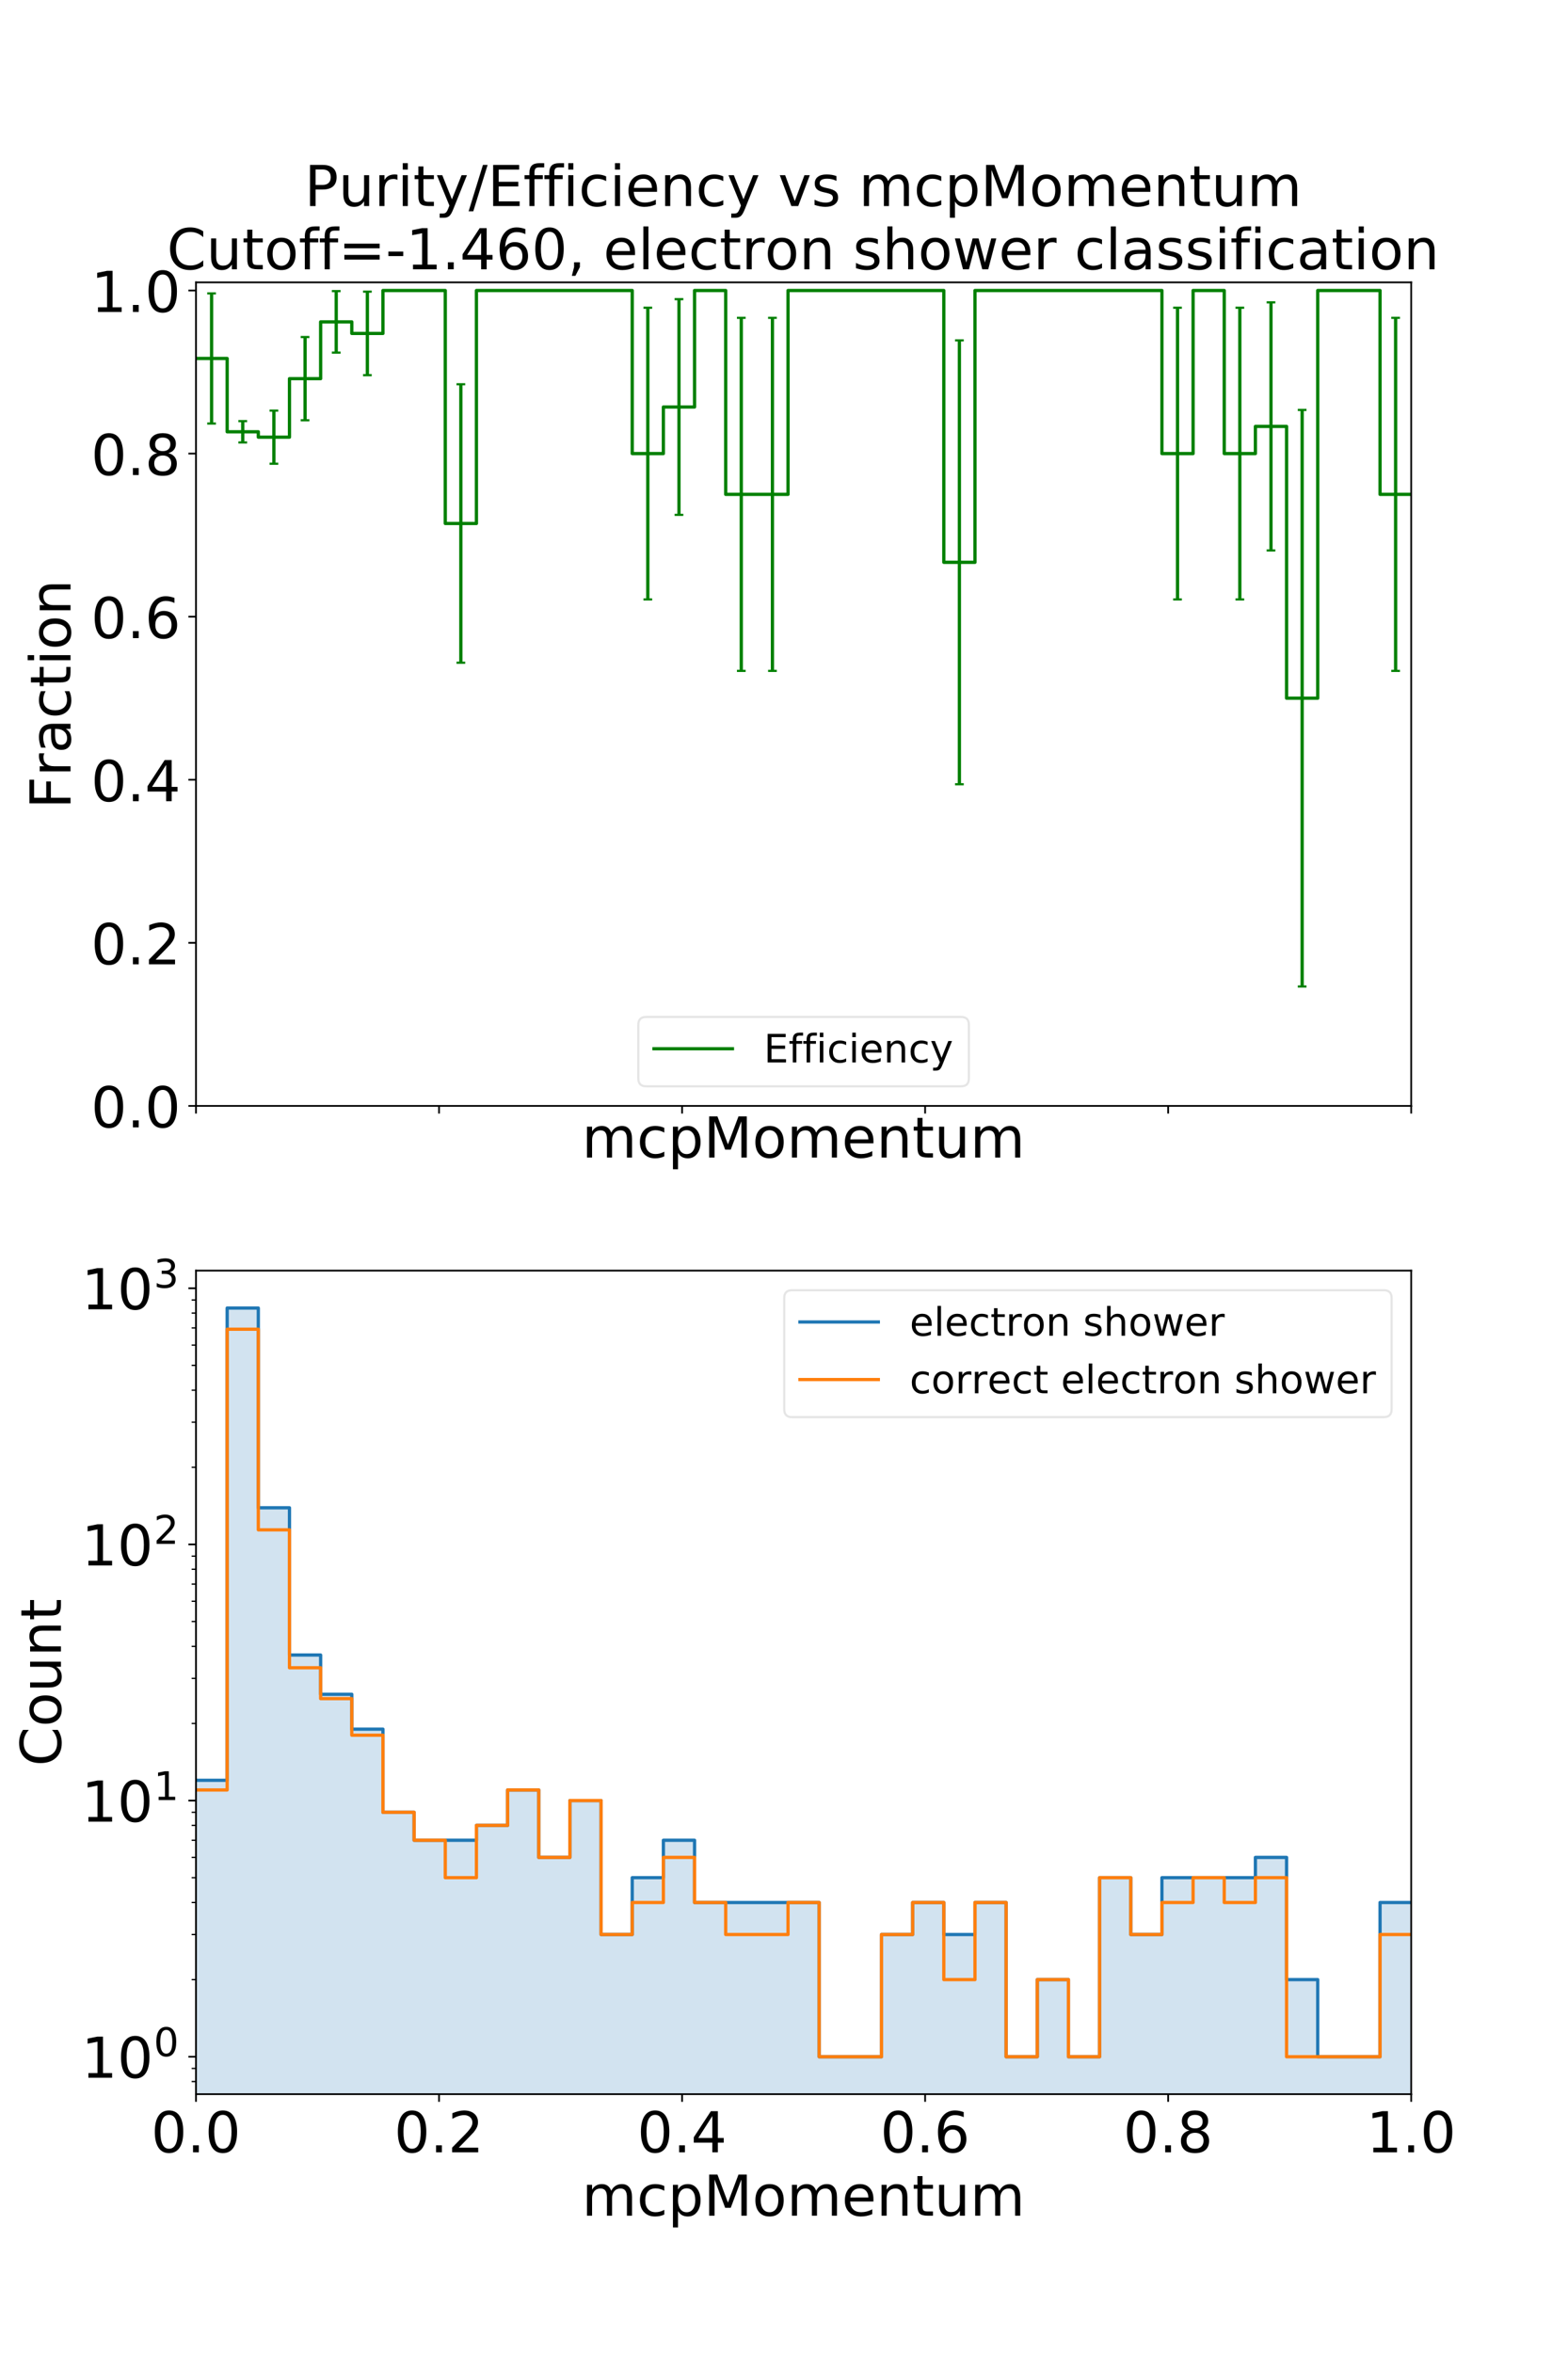 <?xml version="1.0" encoding="utf-8" standalone="no"?>
<!DOCTYPE svg PUBLIC "-//W3C//DTD SVG 1.1//EN"
  "http://www.w3.org/Graphics/SVG/1.1/DTD/svg11.dtd">
<!-- Created with matplotlib (https://matplotlib.org/) -->
<svg height="1080pt" version="1.1" viewBox="0 0 720 1080" width="720pt" xmlns="http://www.w3.org/2000/svg" xmlns:xlink="http://www.w3.org/1999/xlink">
 <defs>
  <style type="text/css">
*{stroke-linecap:butt;stroke-linejoin:round;}
  </style>
 </defs>
 <g id="figure_1">
  <g id="patch_1">
   <path d="M 0 1080 
L 720 1080 
L 720 0 
L 0 0 
z
" style="fill:#ffffff;"/>
  </g>
  <g id="axes_1">
   <g id="patch_2">
    <path d="M 90 507.6 
L 648 507.6 
L 648 129.6 
L 90 129.6 
z
" style="fill:#ffffff;"/>
   </g>
   <g id="matplotlib.axis_1">
    <g id="xtick_1">
     <g id="line2d_1">
      <defs>
       <path d="M 0 0 
L 0 3.5 
" id="m3dcb867132" style="stroke:#000000;stroke-width:0.8;"/>
      </defs>
      <g>
       <use style="stroke:#000000;stroke-width:0.8;" x="90" xlink:href="#m3dcb867132" y="507.6"/>
      </g>
     </g>
    </g>
    <g id="xtick_2">
     <g id="line2d_2">
      <g>
       <use style="stroke:#000000;stroke-width:0.8;" x="201.6" xlink:href="#m3dcb867132" y="507.6"/>
      </g>
     </g>
    </g>
    <g id="xtick_3">
     <g id="line2d_3">
      <g>
       <use style="stroke:#000000;stroke-width:0.8;" x="313.2" xlink:href="#m3dcb867132" y="507.6"/>
      </g>
     </g>
    </g>
    <g id="xtick_4">
     <g id="line2d_4">
      <g>
       <use style="stroke:#000000;stroke-width:0.8;" x="424.8" xlink:href="#m3dcb867132" y="507.6"/>
      </g>
     </g>
    </g>
    <g id="xtick_5">
     <g id="line2d_5">
      <g>
       <use style="stroke:#000000;stroke-width:0.8;" x="536.4" xlink:href="#m3dcb867132" y="507.6"/>
      </g>
     </g>
    </g>
    <g id="xtick_6">
     <g id="line2d_6">
      <g>
       <use style="stroke:#000000;stroke-width:0.8;" x="648" xlink:href="#m3dcb867132" y="507.6"/>
      </g>
     </g>
    </g>
    <g id="text_1">
     <!-- mcpMomentum -->
     <defs>
      <path d="M 52 44.188 
Q 55.375 50.25 60.062 53.125 
Q 64.75 56 71.094 56 
Q 79.641 56 84.281 50.016 
Q 88.922 44.047 88.922 33.016 
L 88.922 0 
L 79.891 0 
L 79.891 32.719 
Q 79.891 40.578 77.094 44.375 
Q 74.312 48.188 68.609 48.188 
Q 61.625 48.188 57.562 43.547 
Q 53.516 38.922 53.516 30.906 
L 53.516 0 
L 44.484 0 
L 44.484 32.719 
Q 44.484 40.625 41.703 44.406 
Q 38.922 48.188 33.109 48.188 
Q 26.219 48.188 22.156 43.531 
Q 18.109 38.875 18.109 30.906 
L 18.109 0 
L 9.078 0 
L 9.078 54.688 
L 18.109 54.688 
L 18.109 46.188 
Q 21.188 51.219 25.484 53.609 
Q 29.781 56 35.688 56 
Q 41.656 56 45.828 52.969 
Q 50 49.953 52 44.188 
z
" id="DejaVuSans-109"/>
      <path d="M 48.781 52.594 
L 48.781 44.188 
Q 44.969 46.297 41.141 47.344 
Q 37.312 48.391 33.406 48.391 
Q 24.656 48.391 19.812 42.844 
Q 14.984 37.312 14.984 27.297 
Q 14.984 17.281 19.812 11.734 
Q 24.656 6.203 33.406 6.203 
Q 37.312 6.203 41.141 7.25 
Q 44.969 8.297 48.781 10.406 
L 48.781 2.094 
Q 45.016 0.344 40.984 -0.531 
Q 36.969 -1.422 32.422 -1.422 
Q 20.062 -1.422 12.781 6.344 
Q 5.516 14.109 5.516 27.297 
Q 5.516 40.672 12.859 48.328 
Q 20.219 56 33.016 56 
Q 37.156 56 41.109 55.141 
Q 45.062 54.297 48.781 52.594 
z
" id="DejaVuSans-99"/>
      <path d="M 18.109 8.203 
L 18.109 -20.797 
L 9.078 -20.797 
L 9.078 54.688 
L 18.109 54.688 
L 18.109 46.391 
Q 20.953 51.266 25.266 53.625 
Q 29.594 56 35.594 56 
Q 45.562 56 51.781 48.094 
Q 58.016 40.188 58.016 27.297 
Q 58.016 14.406 51.781 6.484 
Q 45.562 -1.422 35.594 -1.422 
Q 29.594 -1.422 25.266 0.953 
Q 20.953 3.328 18.109 8.203 
z
M 48.688 27.297 
Q 48.688 37.203 44.609 42.844 
Q 40.531 48.484 33.406 48.484 
Q 26.266 48.484 22.188 42.844 
Q 18.109 37.203 18.109 27.297 
Q 18.109 17.391 22.188 11.75 
Q 26.266 6.109 33.406 6.109 
Q 40.531 6.109 44.609 11.75 
Q 48.688 17.391 48.688 27.297 
z
" id="DejaVuSans-112"/>
      <path d="M 9.812 72.906 
L 24.516 72.906 
L 43.109 23.297 
L 61.812 72.906 
L 76.516 72.906 
L 76.516 0 
L 66.891 0 
L 66.891 64.016 
L 48.094 14.016 
L 38.188 14.016 
L 19.391 64.016 
L 19.391 0 
L 9.812 0 
z
" id="DejaVuSans-77"/>
      <path d="M 30.609 48.391 
Q 23.391 48.391 19.188 42.75 
Q 14.984 37.109 14.984 27.297 
Q 14.984 17.484 19.156 11.844 
Q 23.344 6.203 30.609 6.203 
Q 37.797 6.203 41.984 11.859 
Q 46.188 17.531 46.188 27.297 
Q 46.188 37.016 41.984 42.703 
Q 37.797 48.391 30.609 48.391 
z
M 30.609 56 
Q 42.328 56 49.016 48.375 
Q 55.719 40.766 55.719 27.297 
Q 55.719 13.875 49.016 6.219 
Q 42.328 -1.422 30.609 -1.422 
Q 18.844 -1.422 12.172 6.219 
Q 5.516 13.875 5.516 27.297 
Q 5.516 40.766 12.172 48.375 
Q 18.844 56 30.609 56 
z
" id="DejaVuSans-111"/>
      <path d="M 56.203 29.594 
L 56.203 25.203 
L 14.891 25.203 
Q 15.484 15.922 20.484 11.062 
Q 25.484 6.203 34.422 6.203 
Q 39.594 6.203 44.453 7.469 
Q 49.312 8.734 54.109 11.281 
L 54.109 2.781 
Q 49.266 0.734 44.188 -0.344 
Q 39.109 -1.422 33.891 -1.422 
Q 20.797 -1.422 13.156 6.188 
Q 5.516 13.812 5.516 26.812 
Q 5.516 40.234 12.766 48.109 
Q 20.016 56 32.328 56 
Q 43.359 56 49.781 48.891 
Q 56.203 41.797 56.203 29.594 
z
M 47.219 32.234 
Q 47.125 39.594 43.094 43.984 
Q 39.062 48.391 32.422 48.391 
Q 24.906 48.391 20.391 44.141 
Q 15.875 39.891 15.188 32.172 
z
" id="DejaVuSans-101"/>
      <path d="M 54.891 33.016 
L 54.891 0 
L 45.906 0 
L 45.906 32.719 
Q 45.906 40.484 42.875 44.328 
Q 39.844 48.188 33.797 48.188 
Q 26.516 48.188 22.312 43.547 
Q 18.109 38.922 18.109 30.906 
L 18.109 0 
L 9.078 0 
L 9.078 54.688 
L 18.109 54.688 
L 18.109 46.188 
Q 21.344 51.125 25.703 53.562 
Q 30.078 56 35.797 56 
Q 45.219 56 50.047 50.172 
Q 54.891 44.344 54.891 33.016 
z
" id="DejaVuSans-110"/>
      <path d="M 18.312 70.219 
L 18.312 54.688 
L 36.812 54.688 
L 36.812 47.703 
L 18.312 47.703 
L 18.312 18.016 
Q 18.312 11.328 20.141 9.422 
Q 21.969 7.516 27.594 7.516 
L 36.812 7.516 
L 36.812 0 
L 27.594 0 
Q 17.188 0 13.234 3.875 
Q 9.281 7.766 9.281 18.016 
L 9.281 47.703 
L 2.688 47.703 
L 2.688 54.688 
L 9.281 54.688 
L 9.281 70.219 
z
" id="DejaVuSans-116"/>
      <path d="M 8.5 21.578 
L 8.5 54.688 
L 17.484 54.688 
L 17.484 21.922 
Q 17.484 14.156 20.5 10.266 
Q 23.531 6.391 29.594 6.391 
Q 36.859 6.391 41.078 11.031 
Q 45.312 15.672 45.312 23.688 
L 45.312 54.688 
L 54.297 54.688 
L 54.297 0 
L 45.312 0 
L 45.312 8.406 
Q 42.047 3.422 37.719 1 
Q 33.406 -1.422 27.688 -1.422 
Q 18.266 -1.422 13.375 4.438 
Q 8.5 10.297 8.5 21.578 
z
M 31.109 56 
z
" id="DejaVuSans-117"/>
     </defs>
     <g transform="translate(267.181 531.295)scale(0.259 -0.259)">
      <use xlink:href="#DejaVuSans-109"/>
      <use x="97.412" xlink:href="#DejaVuSans-99"/>
      <use x="152.393" xlink:href="#DejaVuSans-112"/>
      <use x="215.869" xlink:href="#DejaVuSans-77"/>
      <use x="302.148" xlink:href="#DejaVuSans-111"/>
      <use x="363.33" xlink:href="#DejaVuSans-109"/>
      <use x="460.742" xlink:href="#DejaVuSans-101"/>
      <use x="522.266" xlink:href="#DejaVuSans-110"/>
      <use x="585.645" xlink:href="#DejaVuSans-116"/>
      <use x="624.854" xlink:href="#DejaVuSans-117"/>
      <use x="688.232" xlink:href="#DejaVuSans-109"/>
     </g>
    </g>
   </g>
   <g id="matplotlib.axis_2">
    <g id="ytick_1">
     <g id="line2d_7">
      <defs>
       <path d="M 0 0 
L -3.5 0 
" id="m8fa4538e9a" style="stroke:#000000;stroke-width:0.8;"/>
      </defs>
      <g>
       <use style="stroke:#000000;stroke-width:0.8;" x="90" xlink:href="#m8fa4538e9a" y="507.6"/>
      </g>
     </g>
     <g id="text_2">
      <!-- 0.0 -->
      <defs>
       <path d="M 31.781 66.406 
Q 24.172 66.406 20.328 58.906 
Q 16.5 51.422 16.5 36.375 
Q 16.5 21.391 20.328 13.891 
Q 24.172 6.391 31.781 6.391 
Q 39.453 6.391 43.281 13.891 
Q 47.125 21.391 47.125 36.375 
Q 47.125 51.422 43.281 58.906 
Q 39.453 66.406 31.781 66.406 
z
M 31.781 74.219 
Q 44.047 74.219 50.516 64.516 
Q 56.984 54.828 56.984 36.375 
Q 56.984 17.969 50.516 8.266 
Q 44.047 -1.422 31.781 -1.422 
Q 19.531 -1.422 13.062 8.266 
Q 6.594 17.969 6.594 36.375 
Q 6.594 54.828 13.062 64.516 
Q 19.531 74.219 31.781 74.219 
z
" id="DejaVuSans-48"/>
       <path d="M 10.688 12.406 
L 21 12.406 
L 21 0 
L 10.688 0 
z
" id="DejaVuSans-46"/>
      </defs>
      <g transform="translate(41.779 517.448)scale(0.259 -0.259)">
       <use xlink:href="#DejaVuSans-48"/>
       <use x="63.623" xlink:href="#DejaVuSans-46"/>
       <use x="95.41" xlink:href="#DejaVuSans-48"/>
      </g>
     </g>
    </g>
    <g id="ytick_2">
     <g id="line2d_8">
      <g>
       <use style="stroke:#000000;stroke-width:0.8;" x="90" xlink:href="#m8fa4538e9a" y="432.749"/>
      </g>
     </g>
     <g id="text_3">
      <!-- 0.2 -->
      <defs>
       <path d="M 19.188 8.297 
L 53.609 8.297 
L 53.609 0 
L 7.328 0 
L 7.328 8.297 
Q 12.938 14.109 22.625 23.891 
Q 32.328 33.688 34.812 36.531 
Q 39.547 41.844 41.422 45.531 
Q 43.312 49.219 43.312 52.781 
Q 43.312 58.594 39.234 62.25 
Q 35.156 65.922 28.609 65.922 
Q 23.969 65.922 18.812 64.312 
Q 13.672 62.703 7.812 59.422 
L 7.812 69.391 
Q 13.766 71.781 18.938 73 
Q 24.125 74.219 28.422 74.219 
Q 39.75 74.219 46.484 68.547 
Q 53.219 62.891 53.219 53.422 
Q 53.219 48.922 51.531 44.891 
Q 49.859 40.875 45.406 35.406 
Q 44.188 33.984 37.641 27.219 
Q 31.109 20.453 19.188 8.297 
z
" id="DejaVuSans-50"/>
      </defs>
      <g transform="translate(41.779 442.596)scale(0.259 -0.259)">
       <use xlink:href="#DejaVuSans-48"/>
       <use x="63.623" xlink:href="#DejaVuSans-46"/>
       <use x="95.41" xlink:href="#DejaVuSans-50"/>
      </g>
     </g>
    </g>
    <g id="ytick_3">
     <g id="line2d_9">
      <g>
       <use style="stroke:#000000;stroke-width:0.8;" x="90" xlink:href="#m8fa4538e9a" y="357.897"/>
      </g>
     </g>
     <g id="text_4">
      <!-- 0.4 -->
      <defs>
       <path d="M 37.797 64.312 
L 12.891 25.391 
L 37.797 25.391 
z
M 35.203 72.906 
L 47.609 72.906 
L 47.609 25.391 
L 58.016 25.391 
L 58.016 17.188 
L 47.609 17.188 
L 47.609 0 
L 37.797 0 
L 37.797 17.188 
L 4.891 17.188 
L 4.891 26.703 
z
" id="DejaVuSans-52"/>
      </defs>
      <g transform="translate(41.779 367.745)scale(0.259 -0.259)">
       <use xlink:href="#DejaVuSans-48"/>
       <use x="63.623" xlink:href="#DejaVuSans-46"/>
       <use x="95.41" xlink:href="#DejaVuSans-52"/>
      </g>
     </g>
    </g>
    <g id="ytick_4">
     <g id="line2d_10">
      <g>
       <use style="stroke:#000000;stroke-width:0.8;" x="90" xlink:href="#m8fa4538e9a" y="283.046"/>
      </g>
     </g>
     <g id="text_5">
      <!-- 0.6 -->
      <defs>
       <path d="M 33.016 40.375 
Q 26.375 40.375 22.484 35.828 
Q 18.609 31.297 18.609 23.391 
Q 18.609 15.531 22.484 10.953 
Q 26.375 6.391 33.016 6.391 
Q 39.656 6.391 43.531 10.953 
Q 47.406 15.531 47.406 23.391 
Q 47.406 31.297 43.531 35.828 
Q 39.656 40.375 33.016 40.375 
z
M 52.594 71.297 
L 52.594 62.312 
Q 48.875 64.062 45.094 64.984 
Q 41.312 65.922 37.594 65.922 
Q 27.828 65.922 22.672 59.328 
Q 17.531 52.734 16.797 39.406 
Q 19.672 43.656 24.016 45.922 
Q 28.375 48.188 33.594 48.188 
Q 44.578 48.188 50.953 41.516 
Q 57.328 34.859 57.328 23.391 
Q 57.328 12.156 50.688 5.359 
Q 44.047 -1.422 33.016 -1.422 
Q 20.359 -1.422 13.672 8.266 
Q 6.984 17.969 6.984 36.375 
Q 6.984 53.656 15.188 63.938 
Q 23.391 74.219 37.203 74.219 
Q 40.922 74.219 44.703 73.484 
Q 48.484 72.75 52.594 71.297 
z
" id="DejaVuSans-54"/>
      </defs>
      <g transform="translate(41.779 292.893)scale(0.259 -0.259)">
       <use xlink:href="#DejaVuSans-48"/>
       <use x="63.623" xlink:href="#DejaVuSans-46"/>
       <use x="95.41" xlink:href="#DejaVuSans-54"/>
      </g>
     </g>
    </g>
    <g id="ytick_5">
     <g id="line2d_11">
      <g>
       <use style="stroke:#000000;stroke-width:0.8;" x="90" xlink:href="#m8fa4538e9a" y="208.194"/>
      </g>
     </g>
     <g id="text_6">
      <!-- 0.8 -->
      <defs>
       <path d="M 31.781 34.625 
Q 24.75 34.625 20.719 30.859 
Q 16.703 27.094 16.703 20.516 
Q 16.703 13.922 20.719 10.156 
Q 24.75 6.391 31.781 6.391 
Q 38.812 6.391 42.859 10.172 
Q 46.922 13.969 46.922 20.516 
Q 46.922 27.094 42.891 30.859 
Q 38.875 34.625 31.781 34.625 
z
M 21.922 38.812 
Q 15.578 40.375 12.031 44.719 
Q 8.5 49.078 8.5 55.328 
Q 8.5 64.062 14.719 69.141 
Q 20.953 74.219 31.781 74.219 
Q 42.672 74.219 48.875 69.141 
Q 55.078 64.062 55.078 55.328 
Q 55.078 49.078 51.531 44.719 
Q 48 40.375 41.703 38.812 
Q 48.828 37.156 52.797 32.312 
Q 56.781 27.484 56.781 20.516 
Q 56.781 9.906 50.312 4.234 
Q 43.844 -1.422 31.781 -1.422 
Q 19.734 -1.422 13.25 4.234 
Q 6.781 9.906 6.781 20.516 
Q 6.781 27.484 10.781 32.312 
Q 14.797 37.156 21.922 38.812 
z
M 18.312 54.391 
Q 18.312 48.734 21.844 45.562 
Q 25.391 42.391 31.781 42.391 
Q 38.141 42.391 41.719 45.562 
Q 45.312 48.734 45.312 54.391 
Q 45.312 60.062 41.719 63.234 
Q 38.141 66.406 31.781 66.406 
Q 25.391 66.406 21.844 63.234 
Q 18.312 60.062 18.312 54.391 
z
" id="DejaVuSans-56"/>
      </defs>
      <g transform="translate(41.779 218.042)scale(0.259 -0.259)">
       <use xlink:href="#DejaVuSans-48"/>
       <use x="63.623" xlink:href="#DejaVuSans-46"/>
       <use x="95.41" xlink:href="#DejaVuSans-56"/>
      </g>
     </g>
    </g>
    <g id="ytick_6">
     <g id="line2d_12">
      <g>
       <use style="stroke:#000000;stroke-width:0.8;" x="90" xlink:href="#m8fa4538e9a" y="133.343"/>
      </g>
     </g>
     <g id="text_7">
      <!-- 1.0 -->
      <defs>
       <path d="M 12.406 8.297 
L 28.516 8.297 
L 28.516 63.922 
L 10.984 60.406 
L 10.984 69.391 
L 28.422 72.906 
L 38.281 72.906 
L 38.281 8.297 
L 54.391 8.297 
L 54.391 0 
L 12.406 0 
z
" id="DejaVuSans-49"/>
      </defs>
      <g transform="translate(41.779 143.19)scale(0.259 -0.259)">
       <use xlink:href="#DejaVuSans-49"/>
       <use x="63.623" xlink:href="#DejaVuSans-46"/>
       <use x="95.41" xlink:href="#DejaVuSans-48"/>
      </g>
     </g>
    </g>
    <g id="text_8">
     <!-- Fraction -->
     <defs>
      <path d="M 9.812 72.906 
L 51.703 72.906 
L 51.703 64.594 
L 19.672 64.594 
L 19.672 43.109 
L 48.578 43.109 
L 48.578 34.812 
L 19.672 34.812 
L 19.672 0 
L 9.812 0 
z
" id="DejaVuSans-70"/>
      <path d="M 41.109 46.297 
Q 39.594 47.172 37.812 47.578 
Q 36.031 48 33.891 48 
Q 26.266 48 22.188 43.047 
Q 18.109 38.094 18.109 28.812 
L 18.109 0 
L 9.078 0 
L 9.078 54.688 
L 18.109 54.688 
L 18.109 46.188 
Q 20.953 51.172 25.484 53.578 
Q 30.031 56 36.531 56 
Q 37.453 56 38.578 55.875 
Q 39.703 55.766 41.062 55.516 
z
" id="DejaVuSans-114"/>
      <path d="M 34.281 27.484 
Q 23.391 27.484 19.188 25 
Q 14.984 22.516 14.984 16.5 
Q 14.984 11.719 18.141 8.906 
Q 21.297 6.109 26.703 6.109 
Q 34.188 6.109 38.703 11.406 
Q 43.219 16.703 43.219 25.484 
L 43.219 27.484 
z
M 52.203 31.203 
L 52.203 0 
L 43.219 0 
L 43.219 8.297 
Q 40.141 3.328 35.547 0.953 
Q 30.953 -1.422 24.312 -1.422 
Q 15.922 -1.422 10.953 3.297 
Q 6 8.016 6 15.922 
Q 6 25.141 12.172 29.828 
Q 18.359 34.516 30.609 34.516 
L 43.219 34.516 
L 43.219 35.406 
Q 43.219 41.609 39.141 45 
Q 35.062 48.391 27.688 48.391 
Q 23 48.391 18.547 47.266 
Q 14.109 46.141 10.016 43.891 
L 10.016 52.203 
Q 14.938 54.109 19.578 55.047 
Q 24.219 56 28.609 56 
Q 40.484 56 46.344 49.844 
Q 52.203 43.703 52.203 31.203 
z
" id="DejaVuSans-97"/>
      <path d="M 9.422 54.688 
L 18.406 54.688 
L 18.406 0 
L 9.422 0 
z
M 9.422 75.984 
L 18.406 75.984 
L 18.406 64.594 
L 9.422 64.594 
z
" id="DejaVuSans-105"/>
     </defs>
     <g transform="translate(32.389 371.26)rotate(-90)scale(0.259 -0.259)">
      <use xlink:href="#DejaVuSans-70"/>
      <use x="57.41" xlink:href="#DejaVuSans-114"/>
      <use x="98.523" xlink:href="#DejaVuSans-97"/>
      <use x="159.803" xlink:href="#DejaVuSans-99"/>
      <use x="214.783" xlink:href="#DejaVuSans-116"/>
      <use x="253.992" xlink:href="#DejaVuSans-105"/>
      <use x="281.775" xlink:href="#DejaVuSans-111"/>
      <use x="342.957" xlink:href="#DejaVuSans-110"/>
     </g>
    </g>
   </g>
   <g id="LineCollection_1">
    <path clip-path="url(#pc670886b8c)" d="M 97.154 194.391 
L 97.154 134.67 
" style="fill:none;stroke:#008000;stroke-width:1.5;"/>
    <path clip-path="url(#pc670886b8c)" d="M 111.462 203.074 
L 111.462 193.282 
" style="fill:none;stroke:#008000;stroke-width:1.5;"/>
    <path clip-path="url(#pc670886b8c)" d="M 125.769 212.847 
L 125.769 188.463 
" style="fill:none;stroke:#008000;stroke-width:1.5;"/>
    <path clip-path="url(#pc670886b8c)" d="M 140.077 192.908 
L 140.077 154.697 
" style="fill:none;stroke:#008000;stroke-width:1.5;"/>
    <path clip-path="url(#pc670886b8c)" d="M 154.385 161.852 
L 154.385 133.622 
" style="fill:none;stroke:#008000;stroke-width:1.5;"/>
    <path clip-path="url(#pc670886b8c)" d="M 168.692 172.213 
L 168.692 133.868 
" style="fill:none;stroke:#008000;stroke-width:1.5;"/>
    <path clip-path="url(#pc670886b8c)" d="M 183 133.343 
L 183 133.343 
" style="fill:none;stroke:#008000;stroke-width:1.5;"/>
    <path clip-path="url(#pc670886b8c)" d="M 197.308 133.343 
L 197.308 133.343 
" style="fill:none;stroke:#008000;stroke-width:1.5;"/>
    <path clip-path="url(#pc670886b8c)" d="M 211.615 304.177 
L 211.615 176.37 
" style="fill:none;stroke:#008000;stroke-width:1.5;"/>
    <path clip-path="url(#pc670886b8c)" d="M 225.923 133.343 
L 225.923 133.343 
" style="fill:none;stroke:#008000;stroke-width:1.5;"/>
    <path clip-path="url(#pc670886b8c)" d="M 240.231 133.343 
L 240.231 133.343 
" style="fill:none;stroke:#008000;stroke-width:1.5;"/>
    <path clip-path="url(#pc670886b8c)" d="M 254.538 133.343 
L 254.538 133.343 
" style="fill:none;stroke:#008000;stroke-width:1.5;"/>
    <path clip-path="url(#pc670886b8c)" d="M 268.846 133.343 
L 268.846 133.343 
" style="fill:none;stroke:#008000;stroke-width:1.5;"/>
    <path clip-path="url(#pc670886b8c)" d="M 283.154 133.343 
L 283.154 133.343 
" style="fill:none;stroke:#008000;stroke-width:1.5;"/>
    <path clip-path="url(#pc670886b8c)" d="M 297.462 275.143 
L 297.462 141.245 
" style="fill:none;stroke:#008000;stroke-width:1.5;"/>
    <path clip-path="url(#pc670886b8c)" d="M 311.769 236.307 
L 311.769 137.309 
" style="fill:none;stroke:#008000;stroke-width:1.5;"/>
    <path clip-path="url(#pc670886b8c)" d="M 326.077 133.343 
L 326.077 133.343 
" style="fill:none;stroke:#008000;stroke-width:1.5;"/>
    <path clip-path="url(#pc670886b8c)" d="M 340.385 307.936 
L 340.385 145.878 
" style="fill:none;stroke:#008000;stroke-width:1.5;"/>
    <path clip-path="url(#pc670886b8c)" d="M 354.692 307.936 
L 354.692 145.878 
" style="fill:none;stroke:#008000;stroke-width:1.5;"/>
    <path clip-path="url(#pc670886b8c)" d="M 369 133.343 
L 369 133.343 
" style="fill:none;stroke:#008000;stroke-width:1.5;"/>
    <path clip-path="url(#pc670886b8c)" d="M 383.308 133.343 
L 383.308 133.343 
" style="fill:none;stroke:#008000;stroke-width:1.5;"/>
    <path clip-path="url(#pc670886b8c)" d="M 397.615 133.343 
L 397.615 133.343 
" style="fill:none;stroke:#008000;stroke-width:1.5;"/>
    <path clip-path="url(#pc670886b8c)" d="M 411.923 133.343 
L 411.923 133.343 
" style="fill:none;stroke:#008000;stroke-width:1.5;"/>
    <path clip-path="url(#pc670886b8c)" d="M 426.231 133.343 
L 426.231 133.343 
" style="fill:none;stroke:#008000;stroke-width:1.5;"/>
    <path clip-path="url(#pc670886b8c)" d="M 440.538 359.955 
L 440.538 156.235 
" style="fill:none;stroke:#008000;stroke-width:1.5;"/>
    <path clip-path="url(#pc670886b8c)" d="M 454.846 133.343 
L 454.846 133.343 
" style="fill:none;stroke:#008000;stroke-width:1.5;"/>
    <path clip-path="url(#pc670886b8c)" d="M 469.154 133.343 
L 469.154 133.343 
" style="fill:none;stroke:#008000;stroke-width:1.5;"/>
    <path clip-path="url(#pc670886b8c)" d="M 483.462 133.343 
L 483.462 133.343 
" style="fill:none;stroke:#008000;stroke-width:1.5;"/>
    <path clip-path="url(#pc670886b8c)" d="M 497.769 133.343 
L 497.769 133.343 
" style="fill:none;stroke:#008000;stroke-width:1.5;"/>
    <path clip-path="url(#pc670886b8c)" d="M 512.077 133.343 
L 512.077 133.343 
" style="fill:none;stroke:#008000;stroke-width:1.5;"/>
    <path clip-path="url(#pc670886b8c)" d="M 526.385 133.343 
L 526.385 133.343 
" style="fill:none;stroke:#008000;stroke-width:1.5;"/>
    <path clip-path="url(#pc670886b8c)" d="M 540.692 275.143 
L 540.692 141.245 
" style="fill:none;stroke:#008000;stroke-width:1.5;"/>
    <path clip-path="url(#pc670886b8c)" d="M 555 133.343 
L 555 133.343 
" style="fill:none;stroke:#008000;stroke-width:1.5;"/>
    <path clip-path="url(#pc670886b8c)" d="M 569.308 275.143 
L 569.308 141.245 
" style="fill:none;stroke:#008000;stroke-width:1.5;"/>
    <path clip-path="url(#pc670886b8c)" d="M 583.615 252.66 
L 583.615 138.777 
" style="fill:none;stroke:#008000;stroke-width:1.5;"/>
    <path clip-path="url(#pc670886b8c)" d="M 597.923 452.791 
L 597.923 188.151 
" style="fill:none;stroke:#008000;stroke-width:1.5;"/>
    <path clip-path="url(#pc670886b8c)" d="M 612.231 133.343 
L 612.231 133.343 
" style="fill:none;stroke:#008000;stroke-width:1.5;"/>
    <path clip-path="url(#pc670886b8c)" d="M 626.538 133.343 
L 626.538 133.343 
" style="fill:none;stroke:#008000;stroke-width:1.5;"/>
    <path clip-path="url(#pc670886b8c)" d="M 640.846 307.936 
L 640.846 145.878 
" style="fill:none;stroke:#008000;stroke-width:1.5;"/>
   </g>
   <g id="line2d_13">
    <path clip-path="url(#pc670886b8c)" d="M 90 164.531 
L 104.308 164.531 
L 104.308 198.178 
L 118.615 198.178 
L 118.615 200.655 
L 132.923 200.655 
L 132.923 173.803 
L 147.231 173.803 
L 147.231 147.737 
L 161.538 147.737 
L 161.538 153.04 
L 175.846 153.04 
L 175.846 133.343 
L 190.154 133.343 
L 190.154 133.343 
L 204.462 133.343 
L 204.462 240.273 
L 218.769 240.273 
L 218.769 133.343 
L 233.077 133.343 
L 233.077 133.343 
L 247.385 133.343 
L 247.385 133.343 
L 261.692 133.343 
L 261.692 133.343 
L 276 133.343 
L 276 133.343 
L 290.308 133.343 
L 290.308 208.194 
L 304.615 208.194 
L 304.615 186.808 
L 318.923 186.808 
L 318.923 133.343 
L 333.231 133.343 
L 333.231 226.907 
L 347.538 226.907 
L 347.538 226.907 
L 361.846 226.907 
L 361.846 133.343 
L 376.154 133.343 
L 376.154 133.343 
L 390.462 133.343 
L 390.462 133.343 
L 404.769 133.343 
L 404.769 133.343 
L 419.077 133.343 
L 419.077 133.343 
L 433.385 133.343 
L 433.385 258.095 
L 447.692 258.095 
L 447.692 133.343 
L 462 133.343 
L 462 133.343 
L 476.308 133.343 
L 476.308 133.343 
L 490.615 133.343 
L 490.615 133.343 
L 504.923 133.343 
L 504.923 133.343 
L 519.231 133.343 
L 519.231 133.343 
L 533.538 133.343 
L 533.538 208.194 
L 547.846 208.194 
L 547.846 133.343 
L 562.154 133.343 
L 562.154 208.194 
L 576.462 208.194 
L 576.462 195.719 
L 590.769 195.719 
L 590.769 320.471 
L 605.077 320.471 
L 605.077 133.343 
L 619.385 133.343 
L 619.385 133.343 
L 633.692 133.343 
L 633.692 226.907 
L 648 226.907 
" style="fill:none;stroke:#008000;stroke-linecap:square;stroke-width:1.5;"/>
   </g>
   <g id="line2d_14">
    <defs>
     <path d="M 2 0 
L -2 -0 
" id="m461ab8fadf" style="stroke:#008000;"/>
    </defs>
    <g clip-path="url(#pc670886b8c)">
     <use style="fill:#008000;stroke:#008000;" x="97.154" xlink:href="#m461ab8fadf" y="194.391"/>
     <use style="fill:#008000;stroke:#008000;" x="111.462" xlink:href="#m461ab8fadf" y="203.074"/>
     <use style="fill:#008000;stroke:#008000;" x="125.769" xlink:href="#m461ab8fadf" y="212.847"/>
     <use style="fill:#008000;stroke:#008000;" x="140.077" xlink:href="#m461ab8fadf" y="192.908"/>
     <use style="fill:#008000;stroke:#008000;" x="154.385" xlink:href="#m461ab8fadf" y="161.852"/>
     <use style="fill:#008000;stroke:#008000;" x="168.692" xlink:href="#m461ab8fadf" y="172.213"/>
     <use style="fill:#008000;stroke:#008000;" x="183" xlink:href="#m461ab8fadf" y="133.343"/>
     <use style="fill:#008000;stroke:#008000;" x="197.308" xlink:href="#m461ab8fadf" y="133.343"/>
     <use style="fill:#008000;stroke:#008000;" x="211.615" xlink:href="#m461ab8fadf" y="304.177"/>
     <use style="fill:#008000;stroke:#008000;" x="225.923" xlink:href="#m461ab8fadf" y="133.343"/>
     <use style="fill:#008000;stroke:#008000;" x="240.231" xlink:href="#m461ab8fadf" y="133.343"/>
     <use style="fill:#008000;stroke:#008000;" x="254.538" xlink:href="#m461ab8fadf" y="133.343"/>
     <use style="fill:#008000;stroke:#008000;" x="268.846" xlink:href="#m461ab8fadf" y="133.343"/>
     <use style="fill:#008000;stroke:#008000;" x="283.154" xlink:href="#m461ab8fadf" y="133.343"/>
     <use style="fill:#008000;stroke:#008000;" x="297.462" xlink:href="#m461ab8fadf" y="275.143"/>
     <use style="fill:#008000;stroke:#008000;" x="311.769" xlink:href="#m461ab8fadf" y="236.307"/>
     <use style="fill:#008000;stroke:#008000;" x="326.077" xlink:href="#m461ab8fadf" y="133.343"/>
     <use style="fill:#008000;stroke:#008000;" x="340.385" xlink:href="#m461ab8fadf" y="307.936"/>
     <use style="fill:#008000;stroke:#008000;" x="354.692" xlink:href="#m461ab8fadf" y="307.936"/>
     <use style="fill:#008000;stroke:#008000;" x="369" xlink:href="#m461ab8fadf" y="133.343"/>
     <use style="fill:#008000;stroke:#008000;" x="383.308" xlink:href="#m461ab8fadf" y="133.343"/>
     <use style="fill:#008000;stroke:#008000;" x="397.615" xlink:href="#m461ab8fadf" y="133.343"/>
     <use style="fill:#008000;stroke:#008000;" x="411.923" xlink:href="#m461ab8fadf" y="133.343"/>
     <use style="fill:#008000;stroke:#008000;" x="426.231" xlink:href="#m461ab8fadf" y="133.343"/>
     <use style="fill:#008000;stroke:#008000;" x="440.538" xlink:href="#m461ab8fadf" y="359.955"/>
     <use style="fill:#008000;stroke:#008000;" x="454.846" xlink:href="#m461ab8fadf" y="133.343"/>
     <use style="fill:#008000;stroke:#008000;" x="469.154" xlink:href="#m461ab8fadf" y="133.343"/>
     <use style="fill:#008000;stroke:#008000;" x="483.462" xlink:href="#m461ab8fadf" y="133.343"/>
     <use style="fill:#008000;stroke:#008000;" x="497.769" xlink:href="#m461ab8fadf" y="133.343"/>
     <use style="fill:#008000;stroke:#008000;" x="512.077" xlink:href="#m461ab8fadf" y="133.343"/>
     <use style="fill:#008000;stroke:#008000;" x="526.385" xlink:href="#m461ab8fadf" y="133.343"/>
     <use style="fill:#008000;stroke:#008000;" x="540.692" xlink:href="#m461ab8fadf" y="275.143"/>
     <use style="fill:#008000;stroke:#008000;" x="555" xlink:href="#m461ab8fadf" y="133.343"/>
     <use style="fill:#008000;stroke:#008000;" x="569.308" xlink:href="#m461ab8fadf" y="275.143"/>
     <use style="fill:#008000;stroke:#008000;" x="583.615" xlink:href="#m461ab8fadf" y="252.66"/>
     <use style="fill:#008000;stroke:#008000;" x="597.923" xlink:href="#m461ab8fadf" y="452.791"/>
     <use style="fill:#008000;stroke:#008000;" x="612.231" xlink:href="#m461ab8fadf" y="133.343"/>
     <use style="fill:#008000;stroke:#008000;" x="626.538" xlink:href="#m461ab8fadf" y="133.343"/>
     <use style="fill:#008000;stroke:#008000;" x="640.846" xlink:href="#m461ab8fadf" y="307.936"/>
    </g>
   </g>
   <g id="line2d_15">
    <g clip-path="url(#pc670886b8c)">
     <use style="fill:#008000;stroke:#008000;" x="97.154" xlink:href="#m461ab8fadf" y="134.67"/>
     <use style="fill:#008000;stroke:#008000;" x="111.462" xlink:href="#m461ab8fadf" y="193.282"/>
     <use style="fill:#008000;stroke:#008000;" x="125.769" xlink:href="#m461ab8fadf" y="188.463"/>
     <use style="fill:#008000;stroke:#008000;" x="140.077" xlink:href="#m461ab8fadf" y="154.697"/>
     <use style="fill:#008000;stroke:#008000;" x="154.385" xlink:href="#m461ab8fadf" y="133.622"/>
     <use style="fill:#008000;stroke:#008000;" x="168.692" xlink:href="#m461ab8fadf" y="133.868"/>
     <use style="fill:#008000;stroke:#008000;" x="183" xlink:href="#m461ab8fadf" y="133.343"/>
     <use style="fill:#008000;stroke:#008000;" x="197.308" xlink:href="#m461ab8fadf" y="133.343"/>
     <use style="fill:#008000;stroke:#008000;" x="211.615" xlink:href="#m461ab8fadf" y="176.37"/>
     <use style="fill:#008000;stroke:#008000;" x="225.923" xlink:href="#m461ab8fadf" y="133.343"/>
     <use style="fill:#008000;stroke:#008000;" x="240.231" xlink:href="#m461ab8fadf" y="133.343"/>
     <use style="fill:#008000;stroke:#008000;" x="254.538" xlink:href="#m461ab8fadf" y="133.343"/>
     <use style="fill:#008000;stroke:#008000;" x="268.846" xlink:href="#m461ab8fadf" y="133.343"/>
     <use style="fill:#008000;stroke:#008000;" x="283.154" xlink:href="#m461ab8fadf" y="133.343"/>
     <use style="fill:#008000;stroke:#008000;" x="297.462" xlink:href="#m461ab8fadf" y="141.245"/>
     <use style="fill:#008000;stroke:#008000;" x="311.769" xlink:href="#m461ab8fadf" y="137.309"/>
     <use style="fill:#008000;stroke:#008000;" x="326.077" xlink:href="#m461ab8fadf" y="133.343"/>
     <use style="fill:#008000;stroke:#008000;" x="340.385" xlink:href="#m461ab8fadf" y="145.878"/>
     <use style="fill:#008000;stroke:#008000;" x="354.692" xlink:href="#m461ab8fadf" y="145.878"/>
     <use style="fill:#008000;stroke:#008000;" x="369" xlink:href="#m461ab8fadf" y="133.343"/>
     <use style="fill:#008000;stroke:#008000;" x="383.308" xlink:href="#m461ab8fadf" y="133.343"/>
     <use style="fill:#008000;stroke:#008000;" x="397.615" xlink:href="#m461ab8fadf" y="133.343"/>
     <use style="fill:#008000;stroke:#008000;" x="411.923" xlink:href="#m461ab8fadf" y="133.343"/>
     <use style="fill:#008000;stroke:#008000;" x="426.231" xlink:href="#m461ab8fadf" y="133.343"/>
     <use style="fill:#008000;stroke:#008000;" x="440.538" xlink:href="#m461ab8fadf" y="156.235"/>
     <use style="fill:#008000;stroke:#008000;" x="454.846" xlink:href="#m461ab8fadf" y="133.343"/>
     <use style="fill:#008000;stroke:#008000;" x="469.154" xlink:href="#m461ab8fadf" y="133.343"/>
     <use style="fill:#008000;stroke:#008000;" x="483.462" xlink:href="#m461ab8fadf" y="133.343"/>
     <use style="fill:#008000;stroke:#008000;" x="497.769" xlink:href="#m461ab8fadf" y="133.343"/>
     <use style="fill:#008000;stroke:#008000;" x="512.077" xlink:href="#m461ab8fadf" y="133.343"/>
     <use style="fill:#008000;stroke:#008000;" x="526.385" xlink:href="#m461ab8fadf" y="133.343"/>
     <use style="fill:#008000;stroke:#008000;" x="540.692" xlink:href="#m461ab8fadf" y="141.245"/>
     <use style="fill:#008000;stroke:#008000;" x="555" xlink:href="#m461ab8fadf" y="133.343"/>
     <use style="fill:#008000;stroke:#008000;" x="569.308" xlink:href="#m461ab8fadf" y="141.245"/>
     <use style="fill:#008000;stroke:#008000;" x="583.615" xlink:href="#m461ab8fadf" y="138.777"/>
     <use style="fill:#008000;stroke:#008000;" x="597.923" xlink:href="#m461ab8fadf" y="188.151"/>
     <use style="fill:#008000;stroke:#008000;" x="612.231" xlink:href="#m461ab8fadf" y="133.343"/>
     <use style="fill:#008000;stroke:#008000;" x="626.538" xlink:href="#m461ab8fadf" y="133.343"/>
     <use style="fill:#008000;stroke:#008000;" x="640.846" xlink:href="#m461ab8fadf" y="145.878"/>
    </g>
   </g>
   <g id="patch_3">
    <path d="M 90 507.6 
L 90 129.6 
" style="fill:none;stroke:#000000;stroke-linecap:square;stroke-linejoin:miter;stroke-width:0.8;"/>
   </g>
   <g id="patch_4">
    <path d="M 648 507.6 
L 648 129.6 
" style="fill:none;stroke:#000000;stroke-linecap:square;stroke-linejoin:miter;stroke-width:0.8;"/>
   </g>
   <g id="patch_5">
    <path d="M 90 507.6 
L 648 507.6 
" style="fill:none;stroke:#000000;stroke-linecap:square;stroke-linejoin:miter;stroke-width:0.8;"/>
   </g>
   <g id="patch_6">
    <path d="M 90 129.6 
L 648 129.6 
" style="fill:none;stroke:#000000;stroke-linecap:square;stroke-linejoin:miter;stroke-width:0.8;"/>
   </g>
   <g id="text_9">
    <!-- Purity/Efficiency vs mcpMomentum -->
    <defs>
     <path d="M 19.672 64.797 
L 19.672 37.406 
L 32.078 37.406 
Q 38.969 37.406 42.719 40.969 
Q 46.484 44.531 46.484 51.125 
Q 46.484 57.672 42.719 61.234 
Q 38.969 64.797 32.078 64.797 
z
M 9.812 72.906 
L 32.078 72.906 
Q 44.344 72.906 50.609 67.359 
Q 56.891 61.812 56.891 51.125 
Q 56.891 40.328 50.609 34.812 
Q 44.344 29.297 32.078 29.297 
L 19.672 29.297 
L 19.672 0 
L 9.812 0 
z
" id="DejaVuSans-80"/>
     <path d="M 32.172 -5.078 
Q 28.375 -14.844 24.75 -17.812 
Q 21.141 -20.797 15.094 -20.797 
L 7.906 -20.797 
L 7.906 -13.281 
L 13.188 -13.281 
Q 16.891 -13.281 18.938 -11.516 
Q 21 -9.766 23.484 -3.219 
L 25.094 0.875 
L 2.984 54.688 
L 12.5 54.688 
L 29.594 11.922 
L 46.688 54.688 
L 56.203 54.688 
z
" id="DejaVuSans-121"/>
     <path d="M 25.391 72.906 
L 33.688 72.906 
L 8.297 -9.281 
L 0 -9.281 
z
" id="DejaVuSans-47"/>
     <path d="M 9.812 72.906 
L 55.906 72.906 
L 55.906 64.594 
L 19.672 64.594 
L 19.672 43.016 
L 54.391 43.016 
L 54.391 34.719 
L 19.672 34.719 
L 19.672 8.297 
L 56.781 8.297 
L 56.781 0 
L 9.812 0 
z
" id="DejaVuSans-69"/>
     <path d="M 37.109 75.984 
L 37.109 68.5 
L 28.516 68.5 
Q 23.688 68.5 21.797 66.547 
Q 19.922 64.594 19.922 59.516 
L 19.922 54.688 
L 34.719 54.688 
L 34.719 47.703 
L 19.922 47.703 
L 19.922 0 
L 10.891 0 
L 10.891 47.703 
L 2.297 47.703 
L 2.297 54.688 
L 10.891 54.688 
L 10.891 58.5 
Q 10.891 67.625 15.141 71.797 
Q 19.391 75.984 28.609 75.984 
z
" id="DejaVuSans-102"/>
     <path id="DejaVuSans-32"/>
     <path d="M 2.984 54.688 
L 12.5 54.688 
L 29.594 8.797 
L 46.688 54.688 
L 56.203 54.688 
L 35.688 0 
L 23.484 0 
z
" id="DejaVuSans-118"/>
     <path d="M 44.281 53.078 
L 44.281 44.578 
Q 40.484 46.531 36.375 47.5 
Q 32.281 48.484 27.875 48.484 
Q 21.188 48.484 17.844 46.438 
Q 14.5 44.391 14.5 40.281 
Q 14.5 37.156 16.891 35.375 
Q 19.281 33.594 26.516 31.984 
L 29.594 31.297 
Q 39.156 29.25 43.188 25.516 
Q 47.219 21.781 47.219 15.094 
Q 47.219 7.469 41.188 3.016 
Q 35.156 -1.422 24.609 -1.422 
Q 20.219 -1.422 15.453 -0.562 
Q 10.688 0.297 5.422 2 
L 5.422 11.281 
Q 10.406 8.688 15.234 7.391 
Q 20.062 6.109 24.812 6.109 
Q 31.156 6.109 34.562 8.281 
Q 37.984 10.453 37.984 14.406 
Q 37.984 18.062 35.516 20.016 
Q 33.062 21.969 24.703 23.781 
L 21.578 24.516 
Q 13.234 26.266 9.516 29.906 
Q 5.812 33.547 5.812 39.891 
Q 5.812 47.609 11.281 51.797 
Q 16.75 56 26.812 56 
Q 31.781 56 36.172 55.266 
Q 40.578 54.547 44.281 53.078 
z
" id="DejaVuSans-115"/>
    </defs>
    <g transform="translate(139.825 94.575)scale(0.259 -0.259)">
     <use xlink:href="#DejaVuSans-80"/>
     <use x="60.287" xlink:href="#DejaVuSans-117"/>
     <use x="123.666" xlink:href="#DejaVuSans-114"/>
     <use x="164.779" xlink:href="#DejaVuSans-105"/>
     <use x="192.562" xlink:href="#DejaVuSans-116"/>
     <use x="231.771" xlink:href="#DejaVuSans-121"/>
     <use x="290.951" xlink:href="#DejaVuSans-47"/>
     <use x="324.643" xlink:href="#DejaVuSans-69"/>
     <use x="387.826" xlink:href="#DejaVuSans-102"/>
     <use x="423.031" xlink:href="#DejaVuSans-102"/>
     <use x="458.236" xlink:href="#DejaVuSans-105"/>
     <use x="486.02" xlink:href="#DejaVuSans-99"/>
     <use x="541" xlink:href="#DejaVuSans-105"/>
     <use x="568.783" xlink:href="#DejaVuSans-101"/>
     <use x="630.307" xlink:href="#DejaVuSans-110"/>
     <use x="693.686" xlink:href="#DejaVuSans-99"/>
     <use x="748.666" xlink:href="#DejaVuSans-121"/>
     <use x="807.846" xlink:href="#DejaVuSans-32"/>
     <use x="839.633" xlink:href="#DejaVuSans-118"/>
     <use x="898.812" xlink:href="#DejaVuSans-115"/>
     <use x="950.912" xlink:href="#DejaVuSans-32"/>
     <use x="982.699" xlink:href="#DejaVuSans-109"/>
     <use x="1080.111" xlink:href="#DejaVuSans-99"/>
     <use x="1135.092" xlink:href="#DejaVuSans-112"/>
     <use x="1198.568" xlink:href="#DejaVuSans-77"/>
     <use x="1284.848" xlink:href="#DejaVuSans-111"/>
     <use x="1346.029" xlink:href="#DejaVuSans-109"/>
     <use x="1443.441" xlink:href="#DejaVuSans-101"/>
     <use x="1504.965" xlink:href="#DejaVuSans-110"/>
     <use x="1568.344" xlink:href="#DejaVuSans-116"/>
     <use x="1607.553" xlink:href="#DejaVuSans-117"/>
     <use x="1670.932" xlink:href="#DejaVuSans-109"/>
    </g>
    <!-- Cutoff=-1.460, electron shower classification -->
    <defs>
     <path d="M 64.406 67.281 
L 64.406 56.891 
Q 59.422 61.531 53.781 63.812 
Q 48.141 66.109 41.797 66.109 
Q 29.297 66.109 22.656 58.469 
Q 16.016 50.828 16.016 36.375 
Q 16.016 21.969 22.656 14.328 
Q 29.297 6.688 41.797 6.688 
Q 48.141 6.688 53.781 8.984 
Q 59.422 11.281 64.406 15.922 
L 64.406 5.609 
Q 59.234 2.094 53.438 0.328 
Q 47.656 -1.422 41.219 -1.422 
Q 24.656 -1.422 15.125 8.703 
Q 5.609 18.844 5.609 36.375 
Q 5.609 53.953 15.125 64.078 
Q 24.656 74.219 41.219 74.219 
Q 47.75 74.219 53.531 72.484 
Q 59.328 70.75 64.406 67.281 
z
" id="DejaVuSans-67"/>
     <path d="M 10.594 45.406 
L 73.188 45.406 
L 73.188 37.203 
L 10.594 37.203 
z
M 10.594 25.484 
L 73.188 25.484 
L 73.188 17.188 
L 10.594 17.188 
z
" id="DejaVuSans-61"/>
     <path d="M 4.891 31.391 
L 31.203 31.391 
L 31.203 23.391 
L 4.891 23.391 
z
" id="DejaVuSans-45"/>
     <path d="M 11.719 12.406 
L 22.016 12.406 
L 22.016 4 
L 14.016 -11.625 
L 7.719 -11.625 
L 11.719 4 
z
" id="DejaVuSans-44"/>
     <path d="M 9.422 75.984 
L 18.406 75.984 
L 18.406 0 
L 9.422 0 
z
" id="DejaVuSans-108"/>
     <path d="M 54.891 33.016 
L 54.891 0 
L 45.906 0 
L 45.906 32.719 
Q 45.906 40.484 42.875 44.328 
Q 39.844 48.188 33.797 48.188 
Q 26.516 48.188 22.312 43.547 
Q 18.109 38.922 18.109 30.906 
L 18.109 0 
L 9.078 0 
L 9.078 75.984 
L 18.109 75.984 
L 18.109 46.188 
Q 21.344 51.125 25.703 53.562 
Q 30.078 56 35.797 56 
Q 45.219 56 50.047 50.172 
Q 54.891 44.344 54.891 33.016 
z
" id="DejaVuSans-104"/>
     <path d="M 4.203 54.688 
L 13.188 54.688 
L 24.422 12.016 
L 35.594 54.688 
L 46.188 54.688 
L 57.422 12.016 
L 68.609 54.688 
L 77.594 54.688 
L 63.281 0 
L 52.688 0 
L 40.922 44.828 
L 29.109 0 
L 18.5 0 
z
" id="DejaVuSans-119"/>
    </defs>
    <g transform="translate(76.643 123.6)scale(0.259 -0.259)">
     <use xlink:href="#DejaVuSans-67"/>
     <use x="69.824" xlink:href="#DejaVuSans-117"/>
     <use x="133.203" xlink:href="#DejaVuSans-116"/>
     <use x="172.412" xlink:href="#DejaVuSans-111"/>
     <use x="233.594" xlink:href="#DejaVuSans-102"/>
     <use x="268.799" xlink:href="#DejaVuSans-102"/>
     <use x="304.004" xlink:href="#DejaVuSans-61"/>
     <use x="387.793" xlink:href="#DejaVuSans-45"/>
     <use x="423.877" xlink:href="#DejaVuSans-49"/>
     <use x="487.5" xlink:href="#DejaVuSans-46"/>
     <use x="519.287" xlink:href="#DejaVuSans-52"/>
     <use x="582.91" xlink:href="#DejaVuSans-54"/>
     <use x="646.533" xlink:href="#DejaVuSans-48"/>
     <use x="710.156" xlink:href="#DejaVuSans-44"/>
     <use x="741.943" xlink:href="#DejaVuSans-32"/>
     <use x="773.73" xlink:href="#DejaVuSans-101"/>
     <use x="835.254" xlink:href="#DejaVuSans-108"/>
     <use x="863.037" xlink:href="#DejaVuSans-101"/>
     <use x="924.561" xlink:href="#DejaVuSans-99"/>
     <use x="979.541" xlink:href="#DejaVuSans-116"/>
     <use x="1018.75" xlink:href="#DejaVuSans-114"/>
     <use x="1059.832" xlink:href="#DejaVuSans-111"/>
     <use x="1121.014" xlink:href="#DejaVuSans-110"/>
     <use x="1184.393" xlink:href="#DejaVuSans-32"/>
     <use x="1216.18" xlink:href="#DejaVuSans-115"/>
     <use x="1268.279" xlink:href="#DejaVuSans-104"/>
     <use x="1331.658" xlink:href="#DejaVuSans-111"/>
     <use x="1392.84" xlink:href="#DejaVuSans-119"/>
     <use x="1474.627" xlink:href="#DejaVuSans-101"/>
     <use x="1536.15" xlink:href="#DejaVuSans-114"/>
     <use x="1577.264" xlink:href="#DejaVuSans-32"/>
     <use x="1609.051" xlink:href="#DejaVuSans-99"/>
     <use x="1664.031" xlink:href="#DejaVuSans-108"/>
     <use x="1691.814" xlink:href="#DejaVuSans-97"/>
     <use x="1753.094" xlink:href="#DejaVuSans-115"/>
     <use x="1805.193" xlink:href="#DejaVuSans-115"/>
     <use x="1857.293" xlink:href="#DejaVuSans-105"/>
     <use x="1885.076" xlink:href="#DejaVuSans-102"/>
     <use x="1920.281" xlink:href="#DejaVuSans-105"/>
     <use x="1948.064" xlink:href="#DejaVuSans-99"/>
     <use x="2003.045" xlink:href="#DejaVuSans-97"/>
     <use x="2064.324" xlink:href="#DejaVuSans-116"/>
     <use x="2103.533" xlink:href="#DejaVuSans-105"/>
     <use x="2131.316" xlink:href="#DejaVuSans-111"/>
     <use x="2192.498" xlink:href="#DejaVuSans-110"/>
    </g>
   </g>
   <g id="legend_1">
    <g id="patch_7">
     <path d="M 296.71 498.6 
L 441.29 498.6 
Q 444.89 498.6 444.89 495 
L 444.89 470.379 
Q 444.89 466.779 441.29 466.779 
L 296.71 466.779 
Q 293.11 466.779 293.11 470.379 
L 293.11 495 
Q 293.11 498.6 296.71 498.6 
z
" style="fill:#ffffff;opacity:0.5;stroke:#cccccc;stroke-linejoin:miter;"/>
    </g>
    <g id="line2d_16">
     <path d="M 300.31 481.357 
L 336.31 481.357 
" style="fill:none;stroke:#008000;stroke-linecap:square;stroke-width:1.5;"/>
    </g>
    <g id="line2d_17"/>
    <g id="text_10">
     <!-- Efficiency -->
     <g transform="translate(350.71 487.657)scale(0.18 -0.18)">
      <use xlink:href="#DejaVuSans-69"/>
      <use x="63.184" xlink:href="#DejaVuSans-102"/>
      <use x="98.389" xlink:href="#DejaVuSans-102"/>
      <use x="133.594" xlink:href="#DejaVuSans-105"/>
      <use x="161.377" xlink:href="#DejaVuSans-99"/>
      <use x="216.357" xlink:href="#DejaVuSans-105"/>
      <use x="244.141" xlink:href="#DejaVuSans-101"/>
      <use x="305.664" xlink:href="#DejaVuSans-110"/>
      <use x="369.043" xlink:href="#DejaVuSans-99"/>
      <use x="424.023" xlink:href="#DejaVuSans-121"/>
     </g>
    </g>
   </g>
  </g>
  <g id="axes_2">
   <g id="patch_8">
    <path d="M 90 961.2 
L 648 961.2 
L 648 583.2 
L 90 583.2 
z
" style="fill:#ffffff;"/>
   </g>
   <g id="patch_9">
    <path clip-path="url(#pdc4abf4a7d)" d="M 90 118517.964 
L 90 817.135 
L 104.308 817.135 
L 104.308 600.382 
L 118.615 600.382 
L 118.615 692.055 
L 132.923 692.055 
L 132.923 759.639 
L 147.231 759.639 
L 147.231 777.654 
L 161.538 777.654 
L 161.538 793.67 
L 175.846 793.67 
L 175.846 831.824 
L 190.154 831.824 
L 190.154 844.657 
L 204.462 844.657 
L 204.462 844.657 
L 218.769 844.657 
L 218.769 837.838 
L 233.077 837.838 
L 233.077 821.578 
L 247.385 821.578 
L 247.385 852.528 
L 261.692 852.528 
L 261.692 826.444 
L 276 826.444 
L 276 887.921 
L 290.308 887.921 
L 290.308 861.838 
L 304.615 861.838 
L 304.615 844.657 
L 318.923 844.657 
L 318.923 873.232 
L 333.231 873.232 
L 333.231 873.232 
L 347.538 873.232 
L 347.538 873.232 
L 361.846 873.232 
L 361.846 873.232 
L 376.154 873.232 
L 376.154 944.018 
L 390.462 944.018 
L 390.462 944.018 
L 404.769 944.018 
L 404.769 887.921 
L 419.077 887.921 
L 419.077 873.232 
L 433.385 873.232 
L 433.385 887.921 
L 447.692 887.921 
L 447.692 873.232 
L 462 873.232 
L 462 944.018 
L 476.308 944.018 
L 476.308 908.625 
L 490.615 908.625 
L 490.615 944.018 
L 504.923 944.018 
L 504.923 861.838 
L 519.231 861.838 
L 519.231 887.921 
L 533.538 887.921 
L 533.538 861.838 
L 547.846 861.838 
L 547.846 861.838 
L 562.154 861.838 
L 562.154 861.838 
L 576.462 861.838 
L 576.462 852.528 
L 590.769 852.528 
L 590.769 908.625 
L 605.077 908.625 
L 605.077 944.018 
L 619.385 944.018 
L 619.385 944.018 
L 633.692 944.018 
L 633.692 873.232 
L 648 873.232 
L 648 118517.964 
z
" style="fill:#1f77b4;opacity:0.2;"/>
   </g>
   <g id="matplotlib.axis_3">
    <g id="xtick_7">
     <g id="line2d_18">
      <g>
       <use style="stroke:#000000;stroke-width:0.8;" x="90" xlink:href="#m3dcb867132" y="961.2"/>
      </g>
     </g>
     <g id="text_11">
      <!-- 0.0 -->
      <g transform="translate(69.39 987.895)scale(0.259 -0.259)">
       <use xlink:href="#DejaVuSans-48"/>
       <use x="63.623" xlink:href="#DejaVuSans-46"/>
       <use x="95.41" xlink:href="#DejaVuSans-48"/>
      </g>
     </g>
    </g>
    <g id="xtick_8">
     <g id="line2d_19">
      <g>
       <use style="stroke:#000000;stroke-width:0.8;" x="201.6" xlink:href="#m3dcb867132" y="961.2"/>
      </g>
     </g>
     <g id="text_12">
      <!-- 0.2 -->
      <g transform="translate(180.99 987.895)scale(0.259 -0.259)">
       <use xlink:href="#DejaVuSans-48"/>
       <use x="63.623" xlink:href="#DejaVuSans-46"/>
       <use x="95.41" xlink:href="#DejaVuSans-50"/>
      </g>
     </g>
    </g>
    <g id="xtick_9">
     <g id="line2d_20">
      <g>
       <use style="stroke:#000000;stroke-width:0.8;" x="313.2" xlink:href="#m3dcb867132" y="961.2"/>
      </g>
     </g>
     <g id="text_13">
      <!-- 0.4 -->
      <g transform="translate(292.59 987.895)scale(0.259 -0.259)">
       <use xlink:href="#DejaVuSans-48"/>
       <use x="63.623" xlink:href="#DejaVuSans-46"/>
       <use x="95.41" xlink:href="#DejaVuSans-52"/>
      </g>
     </g>
    </g>
    <g id="xtick_10">
     <g id="line2d_21">
      <g>
       <use style="stroke:#000000;stroke-width:0.8;" x="424.8" xlink:href="#m3dcb867132" y="961.2"/>
      </g>
     </g>
     <g id="text_14">
      <!-- 0.6 -->
      <g transform="translate(404.19 987.895)scale(0.259 -0.259)">
       <use xlink:href="#DejaVuSans-48"/>
       <use x="63.623" xlink:href="#DejaVuSans-46"/>
       <use x="95.41" xlink:href="#DejaVuSans-54"/>
      </g>
     </g>
    </g>
    <g id="xtick_11">
     <g id="line2d_22">
      <g>
       <use style="stroke:#000000;stroke-width:0.8;" x="536.4" xlink:href="#m3dcb867132" y="961.2"/>
      </g>
     </g>
     <g id="text_15">
      <!-- 0.8 -->
      <g transform="translate(515.79 987.895)scale(0.259 -0.259)">
       <use xlink:href="#DejaVuSans-48"/>
       <use x="63.623" xlink:href="#DejaVuSans-46"/>
       <use x="95.41" xlink:href="#DejaVuSans-56"/>
      </g>
     </g>
    </g>
    <g id="xtick_12">
     <g id="line2d_23">
      <g>
       <use style="stroke:#000000;stroke-width:0.8;" x="648" xlink:href="#m3dcb867132" y="961.2"/>
      </g>
     </g>
     <g id="text_16">
      <!-- 1.0 -->
      <g transform="translate(627.39 987.895)scale(0.259 -0.259)">
       <use xlink:href="#DejaVuSans-49"/>
       <use x="63.623" xlink:href="#DejaVuSans-46"/>
       <use x="95.41" xlink:href="#DejaVuSans-48"/>
      </g>
     </g>
    </g>
    <g id="text_17">
     <!-- mcpMomentum -->
     <g transform="translate(267.181 1016.981)scale(0.259 -0.259)">
      <use xlink:href="#DejaVuSans-109"/>
      <use x="97.412" xlink:href="#DejaVuSans-99"/>
      <use x="152.393" xlink:href="#DejaVuSans-112"/>
      <use x="215.869" xlink:href="#DejaVuSans-77"/>
      <use x="302.148" xlink:href="#DejaVuSans-111"/>
      <use x="363.33" xlink:href="#DejaVuSans-109"/>
      <use x="460.742" xlink:href="#DejaVuSans-101"/>
      <use x="522.266" xlink:href="#DejaVuSans-110"/>
      <use x="585.645" xlink:href="#DejaVuSans-116"/>
      <use x="624.854" xlink:href="#DejaVuSans-117"/>
      <use x="688.232" xlink:href="#DejaVuSans-109"/>
     </g>
    </g>
   </g>
   <g id="matplotlib.axis_4">
    <g id="ytick_7">
     <g id="line2d_24">
      <g>
       <use style="stroke:#000000;stroke-width:0.8;" x="90" xlink:href="#m8fa4538e9a" y="944.018"/>
      </g>
     </g>
     <g id="text_18">
      <!-- $\mathdefault{10^{0}}$ -->
      <g transform="translate(37.381 953.866)scale(0.259 -0.259)">
       <use transform="translate(0 0.766)" xlink:href="#DejaVuSans-49"/>
       <use transform="translate(63.623 0.766)" xlink:href="#DejaVuSans-48"/>
       <use transform="translate(128.203 39.047)scale(0.7)" xlink:href="#DejaVuSans-48"/>
      </g>
     </g>
    </g>
    <g id="ytick_8">
     <g id="line2d_25">
      <g>
       <use style="stroke:#000000;stroke-width:0.8;" x="90" xlink:href="#m8fa4538e9a" y="826.444"/>
      </g>
     </g>
     <g id="text_19">
      <!-- $\mathdefault{10^{1}}$ -->
      <g transform="translate(37.381 836.292)scale(0.259 -0.259)">
       <use transform="translate(0 0.684)" xlink:href="#DejaVuSans-49"/>
       <use transform="translate(63.623 0.684)" xlink:href="#DejaVuSans-48"/>
       <use transform="translate(128.203 38.966)scale(0.7)" xlink:href="#DejaVuSans-49"/>
      </g>
     </g>
    </g>
    <g id="ytick_9">
     <g id="line2d_26">
      <g>
       <use style="stroke:#000000;stroke-width:0.8;" x="90" xlink:href="#m8fa4538e9a" y="708.87"/>
      </g>
     </g>
     <g id="text_20">
      <!-- $\mathdefault{10^{2}}$ -->
      <g transform="translate(37.381 718.718)scale(0.259 -0.259)">
       <use transform="translate(0 0.766)" xlink:href="#DejaVuSans-49"/>
       <use transform="translate(63.623 0.766)" xlink:href="#DejaVuSans-48"/>
       <use transform="translate(128.203 39.047)scale(0.7)" xlink:href="#DejaVuSans-50"/>
      </g>
     </g>
    </g>
    <g id="ytick_10">
     <g id="line2d_27">
      <g>
       <use style="stroke:#000000;stroke-width:0.8;" x="90" xlink:href="#m8fa4538e9a" y="591.296"/>
      </g>
     </g>
     <g id="text_21">
      <!-- $\mathdefault{10^{3}}$ -->
      <defs>
       <path d="M 40.578 39.312 
Q 47.656 37.797 51.625 33 
Q 55.609 28.219 55.609 21.188 
Q 55.609 10.406 48.188 4.484 
Q 40.766 -1.422 27.094 -1.422 
Q 22.516 -1.422 17.656 -0.516 
Q 12.797 0.391 7.625 2.203 
L 7.625 11.719 
Q 11.719 9.328 16.594 8.109 
Q 21.484 6.891 26.812 6.891 
Q 36.078 6.891 40.938 10.547 
Q 45.797 14.203 45.797 21.188 
Q 45.797 27.641 41.281 31.266 
Q 36.766 34.906 28.719 34.906 
L 20.219 34.906 
L 20.219 43.016 
L 29.109 43.016 
Q 36.375 43.016 40.234 45.922 
Q 44.094 48.828 44.094 54.297 
Q 44.094 59.906 40.109 62.906 
Q 36.141 65.922 28.719 65.922 
Q 24.656 65.922 20.016 65.031 
Q 15.375 64.156 9.812 62.312 
L 9.812 71.094 
Q 15.438 72.656 20.344 73.438 
Q 25.25 74.219 29.594 74.219 
Q 40.828 74.219 47.359 69.109 
Q 53.906 64.016 53.906 55.328 
Q 53.906 49.266 50.438 45.094 
Q 46.969 40.922 40.578 39.312 
z
" id="DejaVuSans-51"/>
      </defs>
      <g transform="translate(37.381 601.144)scale(0.259 -0.259)">
       <use transform="translate(0 0.766)" xlink:href="#DejaVuSans-49"/>
       <use transform="translate(63.623 0.766)" xlink:href="#DejaVuSans-48"/>
       <use transform="translate(128.203 39.047)scale(0.7)" xlink:href="#DejaVuSans-51"/>
      </g>
     </g>
    </g>
    <g id="ytick_11">
     <g id="line2d_28">
      <defs>
       <path d="M 0 0 
L -2 0 
" id="ma390fc04a7" style="stroke:#000000;stroke-width:0.6;"/>
      </defs>
      <g>
       <use style="stroke:#000000;stroke-width:0.6;" x="90" xlink:href="#ma390fc04a7" y="955.412"/>
      </g>
     </g>
    </g>
    <g id="ytick_12">
     <g id="line2d_29">
      <g>
       <use style="stroke:#000000;stroke-width:0.6;" x="90" xlink:href="#ma390fc04a7" y="949.398"/>
      </g>
     </g>
    </g>
    <g id="ytick_13">
     <g id="line2d_30">
      <g>
       <use style="stroke:#000000;stroke-width:0.6;" x="90" xlink:href="#ma390fc04a7" y="908.625"/>
      </g>
     </g>
    </g>
    <g id="ytick_14">
     <g id="line2d_31">
      <g>
       <use style="stroke:#000000;stroke-width:0.6;" x="90" xlink:href="#ma390fc04a7" y="887.921"/>
      </g>
     </g>
    </g>
    <g id="ytick_15">
     <g id="line2d_32">
      <g>
       <use style="stroke:#000000;stroke-width:0.6;" x="90" xlink:href="#ma390fc04a7" y="873.232"/>
      </g>
     </g>
    </g>
    <g id="ytick_16">
     <g id="line2d_33">
      <g>
       <use style="stroke:#000000;stroke-width:0.6;" x="90" xlink:href="#ma390fc04a7" y="861.838"/>
      </g>
     </g>
    </g>
    <g id="ytick_17">
     <g id="line2d_34">
      <g>
       <use style="stroke:#000000;stroke-width:0.6;" x="90" xlink:href="#ma390fc04a7" y="852.528"/>
      </g>
     </g>
    </g>
    <g id="ytick_18">
     <g id="line2d_35">
      <g>
       <use style="stroke:#000000;stroke-width:0.6;" x="90" xlink:href="#ma390fc04a7" y="844.657"/>
      </g>
     </g>
    </g>
    <g id="ytick_19">
     <g id="line2d_36">
      <g>
       <use style="stroke:#000000;stroke-width:0.6;" x="90" xlink:href="#ma390fc04a7" y="837.838"/>
      </g>
     </g>
    </g>
    <g id="ytick_20">
     <g id="line2d_37">
      <g>
       <use style="stroke:#000000;stroke-width:0.6;" x="90" xlink:href="#ma390fc04a7" y="831.824"/>
      </g>
     </g>
    </g>
    <g id="ytick_21">
     <g id="line2d_38">
      <g>
       <use style="stroke:#000000;stroke-width:0.6;" x="90" xlink:href="#ma390fc04a7" y="791.051"/>
      </g>
     </g>
    </g>
    <g id="ytick_22">
     <g id="line2d_39">
      <g>
       <use style="stroke:#000000;stroke-width:0.6;" x="90" xlink:href="#ma390fc04a7" y="770.347"/>
      </g>
     </g>
    </g>
    <g id="ytick_23">
     <g id="line2d_40">
      <g>
       <use style="stroke:#000000;stroke-width:0.6;" x="90" xlink:href="#ma390fc04a7" y="755.658"/>
      </g>
     </g>
    </g>
    <g id="ytick_24">
     <g id="line2d_41">
      <g>
       <use style="stroke:#000000;stroke-width:0.6;" x="90" xlink:href="#ma390fc04a7" y="744.264"/>
      </g>
     </g>
    </g>
    <g id="ytick_25">
     <g id="line2d_42">
      <g>
       <use style="stroke:#000000;stroke-width:0.6;" x="90" xlink:href="#ma390fc04a7" y="734.954"/>
      </g>
     </g>
    </g>
    <g id="ytick_26">
     <g id="line2d_43">
      <g>
       <use style="stroke:#000000;stroke-width:0.6;" x="90" xlink:href="#ma390fc04a7" y="727.083"/>
      </g>
     </g>
    </g>
    <g id="ytick_27">
     <g id="line2d_44">
      <g>
       <use style="stroke:#000000;stroke-width:0.6;" x="90" xlink:href="#ma390fc04a7" y="720.264"/>
      </g>
     </g>
    </g>
    <g id="ytick_28">
     <g id="line2d_45">
      <g>
       <use style="stroke:#000000;stroke-width:0.6;" x="90" xlink:href="#ma390fc04a7" y="714.25"/>
      </g>
     </g>
    </g>
    <g id="ytick_29">
     <g id="line2d_46">
      <g>
       <use style="stroke:#000000;stroke-width:0.6;" x="90" xlink:href="#ma390fc04a7" y="673.477"/>
      </g>
     </g>
    </g>
    <g id="ytick_30">
     <g id="line2d_47">
      <g>
       <use style="stroke:#000000;stroke-width:0.6;" x="90" xlink:href="#ma390fc04a7" y="652.773"/>
      </g>
     </g>
    </g>
    <g id="ytick_31">
     <g id="line2d_48">
      <g>
       <use style="stroke:#000000;stroke-width:0.6;" x="90" xlink:href="#ma390fc04a7" y="638.084"/>
      </g>
     </g>
    </g>
    <g id="ytick_32">
     <g id="line2d_49">
      <g>
       <use style="stroke:#000000;stroke-width:0.6;" x="90" xlink:href="#ma390fc04a7" y="626.69"/>
      </g>
     </g>
    </g>
    <g id="ytick_33">
     <g id="line2d_50">
      <g>
       <use style="stroke:#000000;stroke-width:0.6;" x="90" xlink:href="#ma390fc04a7" y="617.38"/>
      </g>
     </g>
    </g>
    <g id="ytick_34">
     <g id="line2d_51">
      <g>
       <use style="stroke:#000000;stroke-width:0.6;" x="90" xlink:href="#ma390fc04a7" y="609.509"/>
      </g>
     </g>
    </g>
    <g id="ytick_35">
     <g id="line2d_52">
      <g>
       <use style="stroke:#000000;stroke-width:0.6;" x="90" xlink:href="#ma390fc04a7" y="602.69"/>
      </g>
     </g>
    </g>
    <g id="ytick_36">
     <g id="line2d_53">
      <g>
       <use style="stroke:#000000;stroke-width:0.6;" x="90" xlink:href="#ma390fc04a7" y="596.676"/>
      </g>
     </g>
    </g>
    <g id="text_22">
     <!-- Count -->
     <g transform="translate(27.99 810.687)rotate(-90)scale(0.259 -0.259)">
      <use xlink:href="#DejaVuSans-67"/>
      <use x="69.824" xlink:href="#DejaVuSans-111"/>
      <use x="131.006" xlink:href="#DejaVuSans-117"/>
      <use x="194.385" xlink:href="#DejaVuSans-110"/>
      <use x="257.764" xlink:href="#DejaVuSans-116"/>
     </g>
    </g>
   </g>
   <g id="line2d_54">
    <path clip-path="url(#pdc4abf4a7d)" d="M 90 817.135 
L 104.308 817.135 
L 104.308 600.382 
L 118.615 600.382 
L 118.615 692.055 
L 132.923 692.055 
L 132.923 759.639 
L 147.231 759.639 
L 147.231 777.654 
L 161.538 777.654 
L 161.538 793.67 
L 175.846 793.67 
L 175.846 831.824 
L 190.154 831.824 
L 190.154 844.657 
L 204.462 844.657 
L 204.462 844.657 
L 218.769 844.657 
L 218.769 837.838 
L 233.077 837.838 
L 233.077 821.578 
L 247.385 821.578 
L 247.385 852.528 
L 261.692 852.528 
L 261.692 826.444 
L 276 826.444 
L 276 887.921 
L 290.308 887.921 
L 290.308 861.838 
L 304.615 861.838 
L 304.615 844.657 
L 318.923 844.657 
L 318.923 873.232 
L 333.231 873.232 
L 333.231 873.232 
L 347.538 873.232 
L 347.538 873.232 
L 361.846 873.232 
L 361.846 873.232 
L 376.154 873.232 
L 376.154 944.018 
L 390.462 944.018 
L 390.462 944.018 
L 404.769 944.018 
L 404.769 887.921 
L 419.077 887.921 
L 419.077 873.232 
L 433.385 873.232 
L 433.385 887.921 
L 447.692 887.921 
L 447.692 873.232 
L 462 873.232 
L 462 944.018 
L 476.308 944.018 
L 476.308 908.625 
L 490.615 908.625 
L 490.615 944.018 
L 504.923 944.018 
L 504.923 861.838 
L 519.231 861.838 
L 519.231 887.921 
L 533.538 887.921 
L 533.538 861.838 
L 547.846 861.838 
L 547.846 861.838 
L 562.154 861.838 
L 562.154 861.838 
L 576.462 861.838 
L 576.462 852.528 
L 590.769 852.528 
L 590.769 908.625 
L 605.077 908.625 
L 605.077 944.018 
L 619.385 944.018 
L 619.385 944.018 
L 633.692 944.018 
L 633.692 873.232 
L 648 873.232 
" style="fill:none;stroke:#1f77b4;stroke-linecap:square;stroke-width:1.5;"/>
   </g>
   <g id="line2d_55">
    <path clip-path="url(#pdc4abf4a7d)" d="M 90 821.578 
L 104.308 821.578 
L 104.308 610.096 
L 118.615 610.096 
L 118.615 702.18 
L 132.923 702.18 
L 132.923 765.481 
L 147.231 765.481 
L 147.231 779.657 
L 161.538 779.657 
L 161.538 796.431 
L 175.846 796.431 
L 175.846 831.824 
L 190.154 831.824 
L 190.154 844.657 
L 204.462 844.657 
L 204.462 861.838 
L 218.769 861.838 
L 218.769 837.838 
L 233.077 837.838 
L 233.077 821.578 
L 247.385 821.578 
L 247.385 852.528 
L 261.692 852.528 
L 261.692 826.444 
L 276 826.444 
L 276 887.921 
L 290.308 887.921 
L 290.308 873.232 
L 304.615 873.232 
L 304.615 852.528 
L 318.923 852.528 
L 318.923 873.232 
L 333.231 873.232 
L 333.231 887.921 
L 347.538 887.921 
L 347.538 887.921 
L 361.846 887.921 
L 361.846 873.232 
L 376.154 873.232 
L 376.154 944.018 
L 390.462 944.018 
L 390.462 944.018 
L 404.769 944.018 
L 404.769 887.921 
L 419.077 887.921 
L 419.077 873.232 
L 433.385 873.232 
L 433.385 908.625 
L 447.692 908.625 
L 447.692 873.232 
L 462 873.232 
L 462 944.018 
L 476.308 944.018 
L 476.308 908.625 
L 490.615 908.625 
L 490.615 944.018 
L 504.923 944.018 
L 504.923 861.838 
L 519.231 861.838 
L 519.231 887.921 
L 533.538 887.921 
L 533.538 873.232 
L 547.846 873.232 
L 547.846 861.838 
L 562.154 861.838 
L 562.154 873.232 
L 576.462 873.232 
L 576.462 861.838 
L 590.769 861.838 
L 590.769 944.018 
L 605.077 944.018 
L 605.077 944.018 
L 619.385 944.018 
L 619.385 944.018 
L 633.692 944.018 
L 633.692 887.921 
L 648 887.921 
" style="fill:none;stroke:#ff7f0e;stroke-linecap:square;stroke-width:1.5;"/>
   </g>
   <g id="patch_10">
    <path d="M 90 961.2 
L 90 583.2 
" style="fill:none;stroke:#000000;stroke-linecap:square;stroke-linejoin:miter;stroke-width:0.8;"/>
   </g>
   <g id="patch_11">
    <path d="M 648 961.2 
L 648 583.2 
" style="fill:none;stroke:#000000;stroke-linecap:square;stroke-linejoin:miter;stroke-width:0.8;"/>
   </g>
   <g id="patch_12">
    <path d="M 90 961.2 
L 648 961.2 
" style="fill:none;stroke:#000000;stroke-linecap:square;stroke-linejoin:miter;stroke-width:0.8;"/>
   </g>
   <g id="patch_13">
    <path d="M 90 583.2 
L 648 583.2 
" style="fill:none;stroke:#000000;stroke-linecap:square;stroke-linejoin:miter;stroke-width:0.8;"/>
   </g>
   <g id="legend_2">
    <g id="patch_14">
     <path d="M 363.712 650.441 
L 635.4 650.441 
Q 639 650.441 639 646.841 
L 639 595.8 
Q 639 592.2 635.4 592.2 
L 363.712 592.2 
Q 360.113 592.2 360.113 595.8 
L 360.113 646.841 
Q 360.113 650.441 363.712 650.441 
z
" style="fill:#ffffff;opacity:0.5;stroke:#cccccc;stroke-linejoin:miter;"/>
    </g>
    <g id="line2d_56">
     <path d="M 367.312 606.777 
L 403.312 606.777 
" style="fill:none;stroke:#1f77b4;stroke-linecap:square;stroke-width:1.5;"/>
    </g>
    <g id="line2d_57"/>
    <g id="text_23">
     <!-- electron shower -->
     <g transform="translate(417.712 613.077)scale(0.18 -0.18)">
      <use xlink:href="#DejaVuSans-101"/>
      <use x="61.523" xlink:href="#DejaVuSans-108"/>
      <use x="89.307" xlink:href="#DejaVuSans-101"/>
      <use x="150.83" xlink:href="#DejaVuSans-99"/>
      <use x="205.811" xlink:href="#DejaVuSans-116"/>
      <use x="245.02" xlink:href="#DejaVuSans-114"/>
      <use x="286.102" xlink:href="#DejaVuSans-111"/>
      <use x="347.283" xlink:href="#DejaVuSans-110"/>
      <use x="410.662" xlink:href="#DejaVuSans-32"/>
      <use x="442.449" xlink:href="#DejaVuSans-115"/>
      <use x="494.549" xlink:href="#DejaVuSans-104"/>
      <use x="557.928" xlink:href="#DejaVuSans-111"/>
      <use x="619.109" xlink:href="#DejaVuSans-119"/>
      <use x="700.896" xlink:href="#DejaVuSans-101"/>
      <use x="762.42" xlink:href="#DejaVuSans-114"/>
     </g>
    </g>
    <g id="line2d_58">
     <path d="M 367.312 633.198 
L 403.312 633.198 
" style="fill:none;stroke:#ff7f0e;stroke-linecap:square;stroke-width:1.5;"/>
    </g>
    <g id="line2d_59"/>
    <g id="text_24">
     <!-- correct electron shower -->
     <g transform="translate(417.712 639.498)scale(0.18 -0.18)">
      <use xlink:href="#DejaVuSans-99"/>
      <use x="54.98" xlink:href="#DejaVuSans-111"/>
      <use x="116.162" xlink:href="#DejaVuSans-114"/>
      <use x="157.26" xlink:href="#DejaVuSans-114"/>
      <use x="198.342" xlink:href="#DejaVuSans-101"/>
      <use x="259.865" xlink:href="#DejaVuSans-99"/>
      <use x="314.846" xlink:href="#DejaVuSans-116"/>
      <use x="354.055" xlink:href="#DejaVuSans-32"/>
      <use x="385.842" xlink:href="#DejaVuSans-101"/>
      <use x="447.365" xlink:href="#DejaVuSans-108"/>
      <use x="475.148" xlink:href="#DejaVuSans-101"/>
      <use x="536.672" xlink:href="#DejaVuSans-99"/>
      <use x="591.652" xlink:href="#DejaVuSans-116"/>
      <use x="630.861" xlink:href="#DejaVuSans-114"/>
      <use x="671.943" xlink:href="#DejaVuSans-111"/>
      <use x="733.125" xlink:href="#DejaVuSans-110"/>
      <use x="796.504" xlink:href="#DejaVuSans-32"/>
      <use x="828.291" xlink:href="#DejaVuSans-115"/>
      <use x="880.391" xlink:href="#DejaVuSans-104"/>
      <use x="943.77" xlink:href="#DejaVuSans-111"/>
      <use x="1004.951" xlink:href="#DejaVuSans-119"/>
      <use x="1086.738" xlink:href="#DejaVuSans-101"/>
      <use x="1148.262" xlink:href="#DejaVuSans-114"/>
     </g>
    </g>
   </g>
  </g>
 </g>
 <defs>
  <clipPath id="pc670886b8c">
   <rect height="378" width="558" x="90" y="129.6"/>
  </clipPath>
  <clipPath id="pdc4abf4a7d">
   <rect height="378" width="558" x="90" y="583.2"/>
  </clipPath>
 </defs>
</svg>
